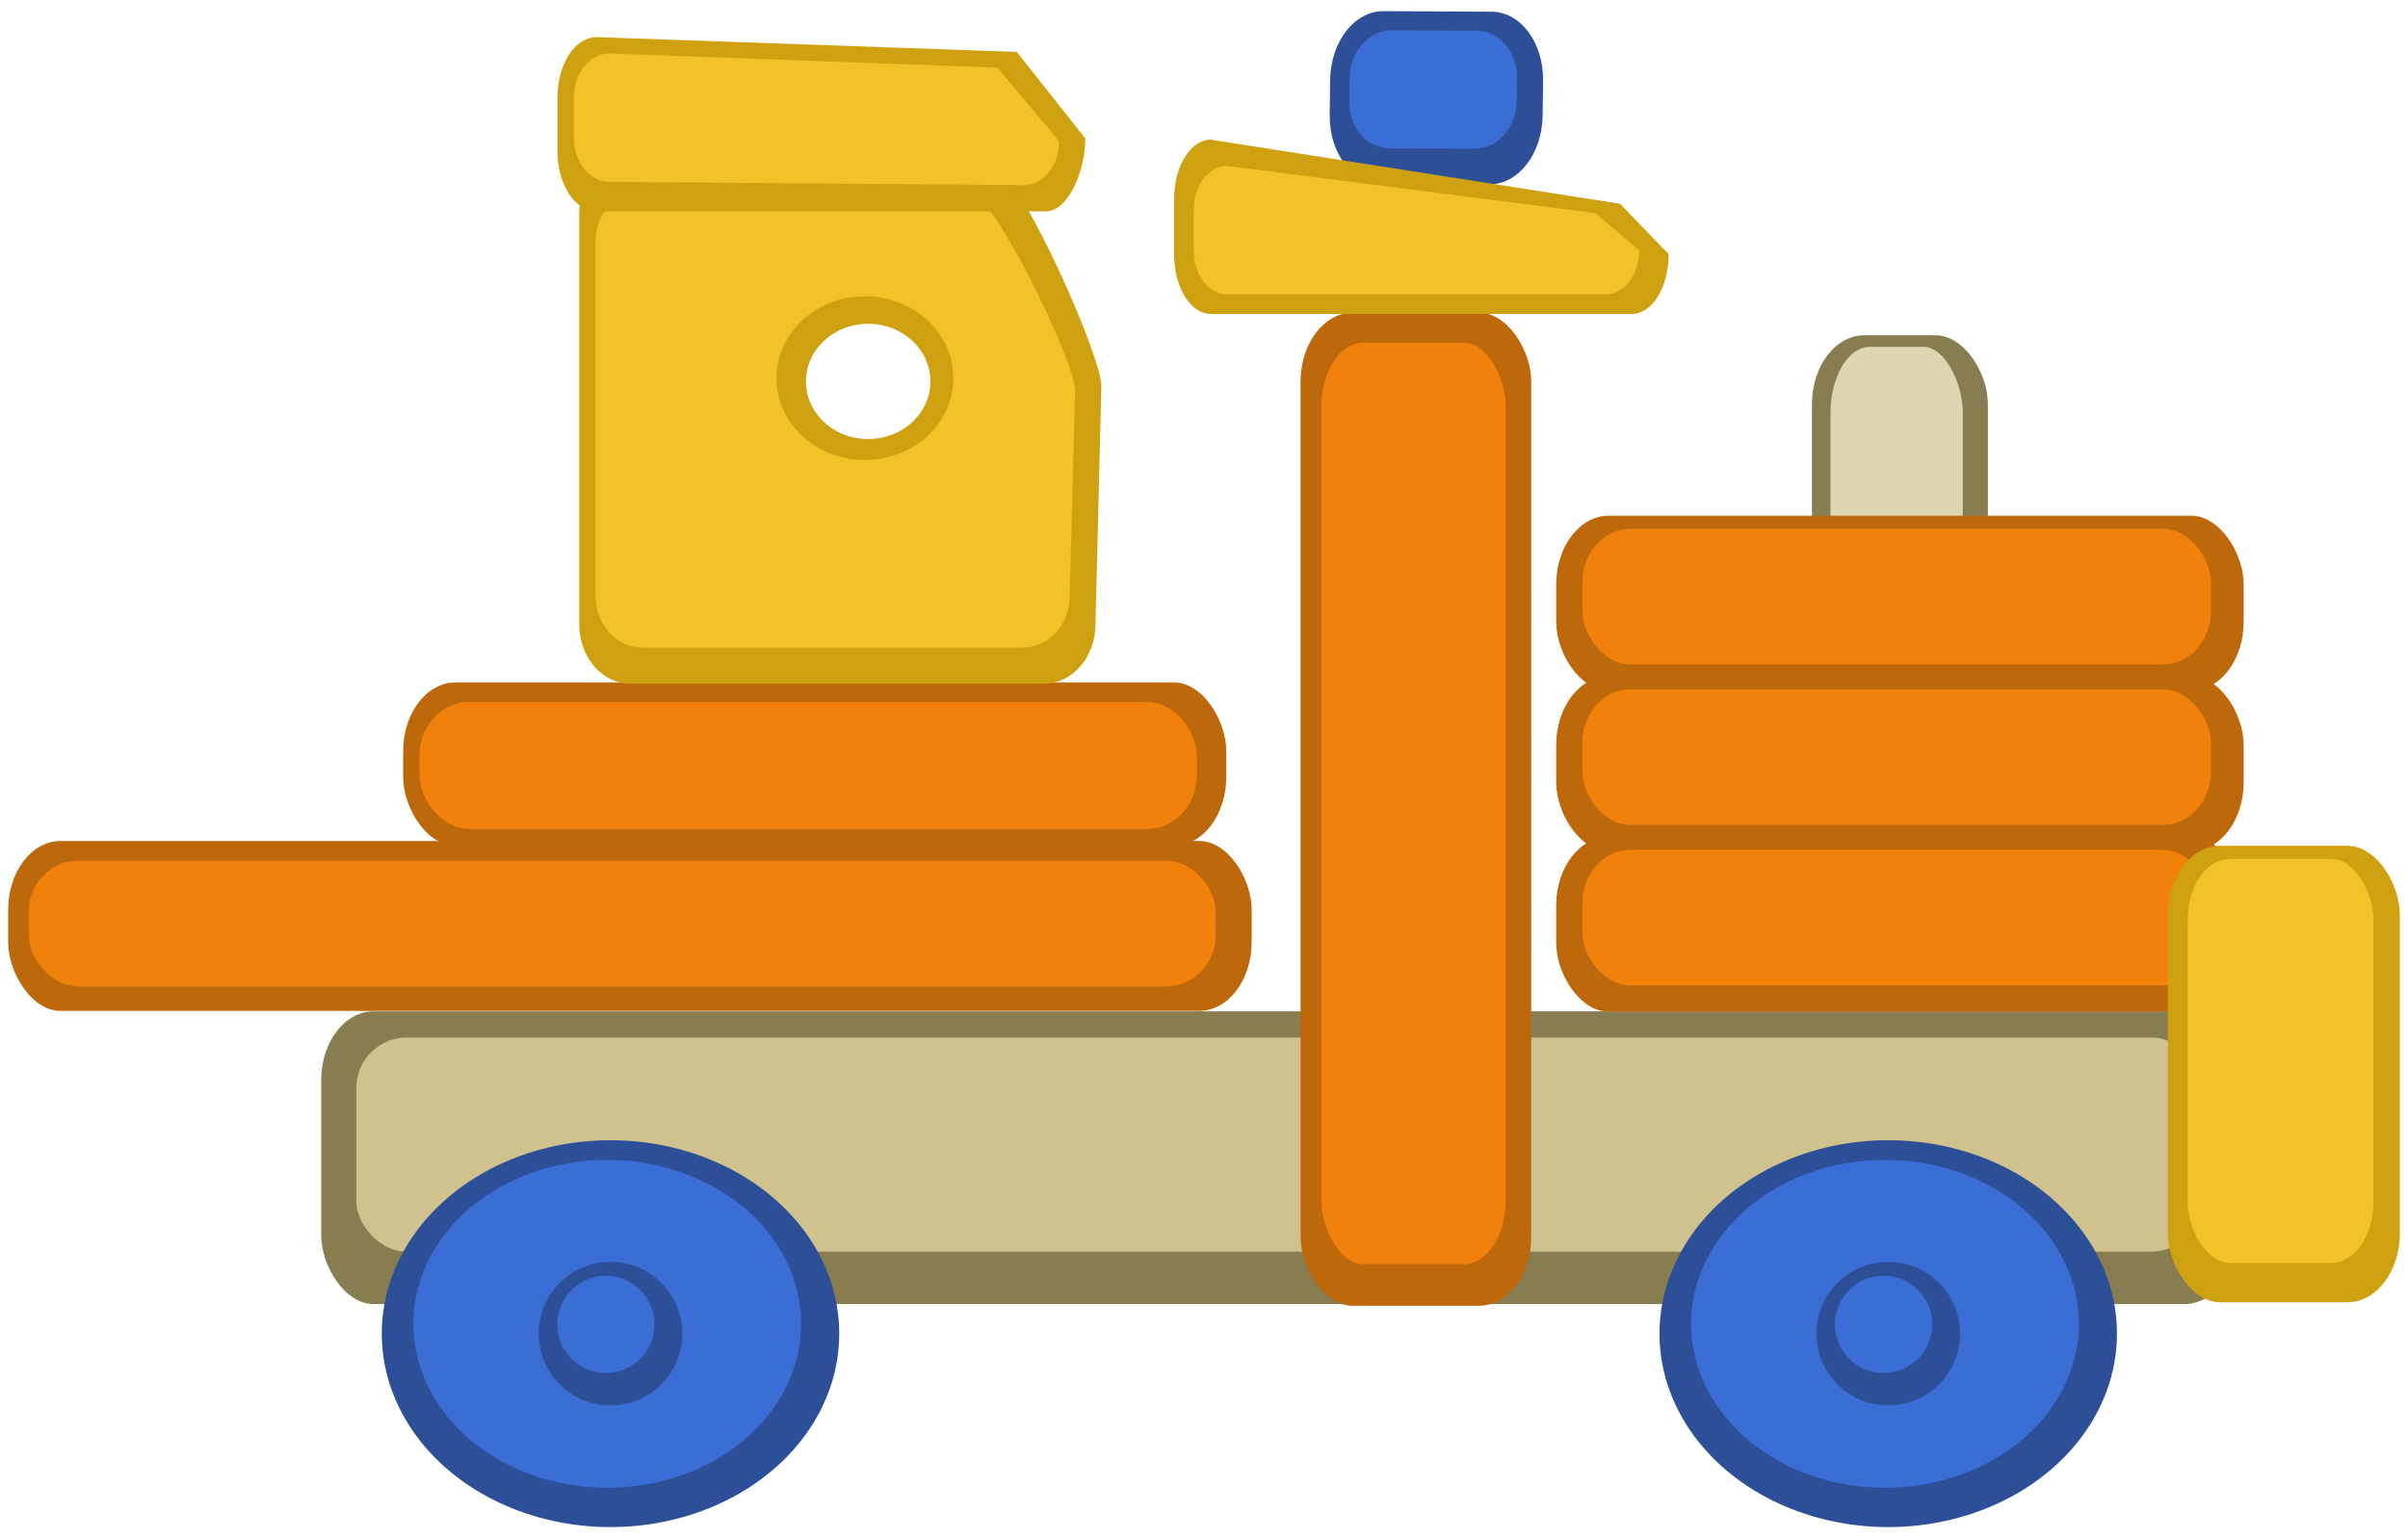 <?xml version="1.0" encoding="UTF-8" standalone="no"?>
<!-- Created with Inkscape (http://www.inkscape.org/) -->

<svg
   xmlns:dc="http://purl.org/dc/elements/1.1/"
   xmlns:cc="http://creativecommons.org/ns#"
   xmlns:rdf="http://www.w3.org/1999/02/22-rdf-syntax-ns#"
   xmlns:svg="http://www.w3.org/2000/svg"
   xmlns="http://www.w3.org/2000/svg"
   xmlns:sodipodi="http://sodipodi.sourceforge.net/DTD/sodipodi-0.dtd"
   xmlns:inkscape="http://www.inkscape.org/namespaces/inkscape"
   width="180"
   height="115"
   viewBox="0 0 180 115"
   id="svg4168"
   version="1.1"
   inkscape:version="0.91 r13725"
   sodipodi:docname="crane_only.svg">
  <defs
     id="defs4170" />
  <sodipodi:namedview
     id="base"
     pagecolor="#dbdbdb"
     bordercolor="#666666"
     borderopacity="1.0"
     inkscape:pageopacity="0"
     inkscape:pageshadow="2"
     inkscape:zoom="1.979899"
     inkscape:cx="53.418702"
     inkscape:cy="196.15646"
     inkscape:document-units="px"
     inkscape:current-layer="layer1"
     showgrid="false"
     units="px"
     inkscape:window-width="1884"
     inkscape:window-height="1051"
     inkscape:window-x="0"
     inkscape:window-y="0"
     inkscape:window-maximized="1" />
  <g
     inkscape:label="Calque 1"
     inkscape:groupmode="layer"
     id="layer1"
     transform="translate(0,-937.362)">
    <rect
       style="color:#000000;display:inline;overflow:visible;visibility:visible;opacity:1;fill:#887d50;fill-opacity:1;fill-rule:nonzero;stroke:none;stroke-width:1.932;stroke-linecap:round;stroke-linejoin:round;stroke-miterlimit:4;stroke-dasharray:none;stroke-dashoffset:0;stroke-opacity:1;marker:none;marker-start:none;marker-mid:none;marker-end:none"
       id="rect4997"
       width="143.202"
       height="21.885"
       x="24.01"
       y="1012.97"
       rx="3.921"
       ry="5.149" />
    <rect
       style="color:#000000;display:inline;overflow:visible;visibility:visible;opacity:1;fill:#cfc28f;fill-opacity:1;fill-rule:nonzero;stroke:none;stroke-width:1.932;stroke-linecap:round;stroke-linejoin:round;stroke-miterlimit:4;stroke-dasharray:none;stroke-dashoffset:0;stroke-opacity:1;marker:none;marker-start:none;marker-mid:none;marker-end:none"
       id="rect4997-3"
       width="137.954"
       height="16.008"
       x="26.634"
       y="1014.928"
       rx="3.777"
       ry="3.766" />
    <path
       inkscape:connector-curvature="0"
       id="path4993"
       d="m 62.733,1037.069 a 17.097,14.46 0 0 1 -17.097,14.46 17.097,14.46 0 0 1 -17.097,-14.46 17.097,14.46 0 0 1 17.097,-14.46 17.097,14.46 0 0 1 17.097,14.46 z"
       style="color:#000000;display:inline;overflow:visible;visibility:visible;opacity:1;fill:#2c4f97;fill-opacity:1;fill-rule:nonzero;stroke:none;stroke-width:1.563;stroke-linecap:round;stroke-linejoin:round;stroke-miterlimit:4;stroke-dasharray:none;stroke-dashoffset:0;stroke-opacity:1;marker:none;marker-start:none;marker-mid:none;marker-end:none" />
    <rect
       style="color:#000000;display:inline;overflow:visible;visibility:visible;opacity:1;fill:#be680c;fill-opacity:1;fill-rule:nonzero;stroke:none;stroke-width:1.932;stroke-linecap:round;stroke-linejoin:round;stroke-miterlimit:4;stroke-dasharray:none;stroke-dashoffset:0;stroke-opacity:1;marker:none;marker-start:none;marker-mid:none;marker-end:none"
       id="rect6453"
       width="17.243"
       height="74.252"
       x="97.218"
       y="960.733"
       rx="3.921"
       ry="5.149" />
    <rect
       style="color:#000000;display:inline;overflow:visible;visibility:visible;opacity:1;fill:#be680c;fill-opacity:1;fill-rule:nonzero;stroke:none;stroke-width:1.932;stroke-linecap:round;stroke-linejoin:round;stroke-miterlimit:4;stroke-dasharray:none;stroke-dashoffset:0;stroke-opacity:1;marker:none;marker-start:none;marker-mid:none;marker-end:none"
       id="rect7196"
       width="61.53"
       height="12.214"
       x="30.135"
       y="988.38"
       rx="3.921"
       ry="5.149" />
    <rect
       style="color:#000000;display:inline;overflow:visible;visibility:visible;opacity:1;fill:#be680c;fill-opacity:1;fill-rule:nonzero;stroke:none;stroke-width:1.932;stroke-linecap:round;stroke-linejoin:round;stroke-miterlimit:4;stroke-dasharray:none;stroke-dashoffset:0;stroke-opacity:1;marker:none;marker-start:none;marker-mid:none;marker-end:none"
       id="rect5725"
       width="92.955"
       height="12.703"
       x="0.61"
       y="1000.235"
       rx="3.921"
       ry="5.149" />
    <rect
       style="color:#000000;display:inline;overflow:visible;visibility:visible;opacity:1;fill:#887d50;fill-opacity:1;fill-rule:nonzero;stroke:none;stroke-width:1.932;stroke-linecap:round;stroke-linejoin:round;stroke-miterlimit:4;stroke-dasharray:none;stroke-dashoffset:0;stroke-opacity:1;marker:none;marker-start:none;marker-mid:none;marker-end:none"
       id="rect6459"
       width="13.151"
       height="46.285"
       x="135.446"
       y="962.426"
       rx="3.921"
       ry="5.149" />
    <rect
       style="color:#000000;display:inline;overflow:visible;visibility:visible;opacity:1;fill:#ded5b1;fill-opacity:1;fill-rule:nonzero;stroke:none;stroke-width:1.932;stroke-linecap:round;stroke-linejoin:round;stroke-miterlimit:4;stroke-dasharray:none;stroke-dashoffset:0;stroke-opacity:1;marker:none;marker-start:none;marker-mid:none;marker-end:none"
       id="rect6459-1"
       width="9.891"
       height="44.554"
       x="136.831"
       y="963.292"
       rx="2.949"
       ry="4.956" />
    <rect
       style="color:#000000;display:inline;overflow:visible;visibility:visible;opacity:1;fill:#be680c;fill-opacity:1;fill-rule:nonzero;stroke:none;stroke-width:1.932;stroke-linecap:round;stroke-linejoin:round;stroke-miterlimit:4;stroke-dasharray:none;stroke-dashoffset:0;stroke-opacity:1;marker:none;marker-start:none;marker-mid:none;marker-end:none"
       id="rect6457"
       width="51.393"
       height="13.074"
       x="116.325"
       y="975.92"
       rx="3.921"
       ry="5.149" />
    <path
       inkscape:connector-curvature="0"
       id="rect7191"
       d="m 103.42,938.196 8.076,0.04 c 2.172,0.011 3.89,2.315 3.851,5.168 l -0.035,2.612 c -0.038,2.852 -1.818,5.14 -3.99,5.129 l -8.076,-0.04 c -2.172,-0.011 -3.89,-2.315 -3.851,-5.168 l 0.035,-2.612 c 0.038,-2.852 1.818,-5.14 3.99,-5.129 z"
       style="color:#000000;display:inline;overflow:visible;visibility:visible;opacity:1;fill:#2c4f97;fill-opacity:1;fill-rule:nonzero;stroke:none;stroke-width:1.932;stroke-linecap:round;stroke-linejoin:round;stroke-miterlimit:4;stroke-dasharray:none;stroke-dashoffset:0;stroke-opacity:1;marker:none;marker-start:none;marker-mid:none;marker-end:none" />
    <path
       inkscape:connector-curvature="0"
       style="color:#000000;display:inline;overflow:visible;visibility:visible;fill:#cea111;fill-opacity:1;fill-rule:nonzero;stroke:none;stroke-width:1.932;stroke-linecap:round;stroke-linejoin:round;stroke-miterlimit:4;stroke-dasharray:none;stroke-dashoffset:0;stroke-opacity:1;marker:none;marker-start:none;marker-mid:none;marker-end:none"
       d="m 90.507,947.805 30.588,4.79 3.637,3.765 c 0,2.478 -1.225,4.472 -2.746,4.472 l -31.479,0 c -1.521,0 -2.746,-1.995 -2.746,-4.472 l 0,-4.082 c 0,-2.478 1.225,-4.472 2.746,-4.472 z"
       id="rect6463" />
    <path
       inkscape:connector-curvature="0"
       id="rect7928"
       d="m 73.479,948.84 -26.371,0.035 c -2.116,0 -3.809,1.989 -3.809,4.467 l 0,30.662 c 0,2.478 1.692,4.469 3.809,4.469 l 30.943,0 c 2.116,0 3.836,-1.991 3.836,-4.469 l 0.441,-17.752 c 0,-2.478 -6.733,-17.412 -8.85,-17.412 z m -8.582,12.73 a 4.652,4.308 0 0 1 4.652,4.307 4.652,4.308 0 0 1 -4.652,4.309 4.652,4.308 0 0 1 -4.652,-4.309 4.652,4.308 0 0 1 4.652,-4.307 z"
       style="color:#000000;display:inline;overflow:visible;visibility:visible;fill:#cea111;fill-opacity:1;fill-rule:nonzero;stroke:none;stroke-width:1.932;stroke-linecap:round;stroke-linejoin:round;stroke-miterlimit:4;stroke-dasharray:none;stroke-dashoffset:0;stroke-opacity:1;marker:none;marker-start:none;marker-mid:none;marker-end:none" />
    <path
       sodipodi:nodetypes="ccsssscccccccc"
       inkscape:connector-curvature="0"
       id="rect7928-2"
       d="m 72.242,951.534 -24.221,0.029 c -1.944,0 -3.5,1.72 -3.5,3.861 l 0,26.494 c 0,2.141 1.556,3.861 3.5,3.861 l 28.418,0 c 1.944,0 3.523,-1.72 3.523,-3.861 l 0.406,-15.338 c 0,-2.141 -6.183,-15.047 -8.127,-15.047 z m -7.591,7.978 c 3.651,-2e-4 6.611,2.74 6.611,6.121 -8.8e-5,3.381 -2.96,6.121 -6.611,6.121 -3.651,2e-4 -6.611,-2.74 -6.611,-6.121 8.8e-5,-3.381 2.96,-6.121 6.611,-6.121 z"
       style="color:#000000;display:inline;overflow:visible;visibility:visible;fill:#f2c228;fill-opacity:1;fill-rule:nonzero;stroke:none;stroke-width:1.932;stroke-linecap:round;stroke-linejoin:round;stroke-miterlimit:4;stroke-dasharray:none;stroke-dashoffset:0;stroke-opacity:1;marker:none;marker-start:none;marker-mid:none;marker-end:none" />
    <path
       sodipodi:nodetypes="cccssssc"
       inkscape:connector-curvature="0"
       style="color:#000000;display:inline;overflow:visible;visibility:visible;fill:#cea111;fill-opacity:1;fill-rule:nonzero;stroke:none;stroke-width:1.932;stroke-linecap:round;stroke-linejoin:round;stroke-miterlimit:4;stroke-dasharray:none;stroke-dashoffset:0;stroke-opacity:1;marker:none;marker-start:none;marker-mid:none;marker-end:none"
       d="m 44.607,940.137 31.4,1.105 5.121,6.47 c 0,2.478 -1.307,5.452 -2.93,5.452 l -33.591,0 c -1.623,0 -2.93,-1.995 -2.93,-4.472 l 0,-4.082 c 0,-2.478 1.307,-4.472 2.93,-4.472 z"
       id="path11566" />
    <path
       inkscape:connector-curvature="0"
       id="path4993-3"
       d="m 59.882,1036.334 a 14.491,12.256 0 0 1 -14.491,12.256 14.491,12.256 0 0 1 -14.491,-12.256 14.491,12.256 0 0 1 14.491,-12.256 14.491,12.256 0 0 1 14.491,12.256 z"
       style="color:#000000;display:inline;overflow:visible;visibility:visible;opacity:1;fill:#3b6dd6;fill-opacity:1;fill-rule:nonzero;stroke:none;stroke-width:1.563;stroke-linecap:round;stroke-linejoin:round;stroke-miterlimit:4;stroke-dasharray:none;stroke-dashoffset:0;stroke-opacity:1;marker:none;marker-start:none;marker-mid:none;marker-end:none" />
    <path
       inkscape:connector-curvature="0"
       id="path4993-6"
       d="m 158.243,1037.069 a 17.097,14.46 0 0 1 -17.097,14.46 17.097,14.46 0 0 1 -17.097,-14.46 17.097,14.46 0 0 1 17.097,-14.46 17.097,14.46 0 0 1 17.097,14.46 z"
       style="color:#000000;display:inline;overflow:visible;visibility:visible;opacity:1;fill:#2c4f97;fill-opacity:1;fill-rule:nonzero;stroke:none;stroke-width:1.563;stroke-linecap:round;stroke-linejoin:round;stroke-miterlimit:4;stroke-dasharray:none;stroke-dashoffset:0;stroke-opacity:1;marker:none;marker-start:none;marker-mid:none;marker-end:none" />
    <path
       inkscape:connector-curvature="0"
       id="path4993-3-7"
       d="m 155.393,1036.334 a 14.491,12.256 0 0 1 -14.491,12.256 14.491,12.256 0 0 1 -14.491,-12.256 14.491,12.256 0 0 1 14.491,-12.256 14.491,12.256 0 0 1 14.491,12.256 z"
       style="color:#000000;display:inline;overflow:visible;visibility:visible;opacity:1;fill:#3b6dd6;fill-opacity:1;fill-rule:nonzero;stroke:none;stroke-width:1.563;stroke-linecap:round;stroke-linejoin:round;stroke-miterlimit:4;stroke-dasharray:none;stroke-dashoffset:0;stroke-opacity:1;marker:none;marker-start:none;marker-mid:none;marker-end:none" />
    <rect
       style="color:#000000;display:inline;overflow:visible;visibility:visible;opacity:1;fill:#be680c;fill-opacity:1;fill-rule:nonzero;stroke:none;stroke-width:1.932;stroke-linecap:round;stroke-linejoin:round;stroke-miterlimit:4;stroke-dasharray:none;stroke-dashoffset:0;stroke-opacity:1;marker:none;marker-start:none;marker-mid:none;marker-end:none"
       id="rect6457-9-6"
       width="51.393"
       height="13.074"
       x="116.325"
       y="999.92"
       rx="3.921"
       ry="5.149" />
    <rect
       style="color:#000000;display:inline;overflow:visible;visibility:visible;opacity:1;fill:#be680c;fill-opacity:1;fill-rule:nonzero;stroke:none;stroke-width:1.932;stroke-linecap:round;stroke-linejoin:round;stroke-miterlimit:4;stroke-dasharray:none;stroke-dashoffset:0;stroke-opacity:1;marker:none;marker-start:none;marker-mid:none;marker-end:none"
       id="rect6457-9"
       width="51.393"
       height="13.074"
       x="116.325"
       y="987.92"
       rx="3.921"
       ry="5.149" />
    <rect
       style="color:#000000;display:inline;overflow:visible;visibility:visible;opacity:1;fill:#f1810a;fill-opacity:1;fill-rule:nonzero;stroke:none;stroke-width:1.932;stroke-linecap:round;stroke-linejoin:round;stroke-miterlimit:4;stroke-dasharray:none;stroke-dashoffset:0;stroke-opacity:1;marker:none;marker-start:none;marker-mid:none;marker-end:none"
       id="rect6457-0-3-0"
       width="46.985"
       height="10.136"
       x="118.284"
       y="1000.9"
       rx="3.584"
       ry="3.992" />
    <rect
       style="color:#000000;display:inline;overflow:visible;visibility:visible;opacity:1;fill:#cea111;fill-opacity:1;fill-rule:nonzero;stroke:none;stroke-width:2.269;stroke-linecap:round;stroke-linejoin:round;stroke-miterlimit:4;stroke-dasharray:none;stroke-dashoffset:0;stroke-opacity:1;marker:none;marker-start:none;marker-mid:none;marker-end:none"
       id="rect6461"
       width="17.342"
       height="34.13"
       x="162.048"
       y="1000.594"
       rx="3.921"
       ry="5.149" />
    <rect
       style="color:#000000;display:inline;overflow:visible;visibility:visible;opacity:1;fill:#f1810a;fill-opacity:1;fill-rule:nonzero;stroke:none;stroke-width:1.932;stroke-linecap:round;stroke-linejoin:round;stroke-miterlimit:4;stroke-dasharray:none;stroke-dashoffset:0;stroke-opacity:1;marker:none;marker-start:none;marker-mid:none;marker-end:none"
       id="rect6457-0-3"
       width="46.985"
       height="10.136"
       x="118.284"
       y="988.9"
       rx="3.584"
       ry="3.992" />
    <rect
       style="color:#000000;display:inline;overflow:visible;visibility:visible;opacity:1;fill:#f2c228;fill-opacity:1;fill-rule:nonzero;stroke:none;stroke-width:2.269;stroke-linecap:round;stroke-linejoin:round;stroke-miterlimit:4;stroke-dasharray:none;stroke-dashoffset:0;stroke-opacity:1;marker:none;marker-start:none;marker-mid:none;marker-end:none"
       id="rect6461-5"
       width="13.882"
       height="30.212"
       x="163.533"
       y="1001.573"
       rx="3.138"
       ry="4.558" />
    <path
       sodipodi:nodetypes="cccssssc"
       style="color:#000000;display:inline;overflow:visible;visibility:visible;fill:#f2c228;fill-opacity:1;fill-rule:nonzero;stroke:none;stroke-width:1.932;stroke-linecap:round;stroke-linejoin:round;stroke-miterlimit:4;stroke-dasharray:none;stroke-dashoffset:0;stroke-opacity:1;marker:none;marker-start:none;marker-mid:none;marker-end:none"
       d="m 45.54,941.361 29.016,1.059 4.612,5.489 c 0,1.826 -1.177,3.307 -2.639,3.295 l -30.99,-0.245 c -1.462,-0.011 -2.639,-1.47 -2.639,-3.295 l 0,-3.008 c 0,-1.826 1.177,-3.295 2.639,-3.295 z"
       id="path11566-5"
       inkscape:connector-curvature="0" />
    <path
       id="rect7191-6"
       d="m 104.025,939.633 6.341,0.027 c 1.705,0.007 3.054,1.582 3.024,3.532 l -0.028,1.785 c -0.03,1.949 -1.427,3.513 -3.132,3.506 l -6.341,-0.027 c -1.705,-0.007 -3.054,-1.582 -3.024,-3.532 l 0.028,-1.785 c 0.03,-1.949 1.427,-3.513 3.132,-3.506 z"
       style="color:#000000;display:inline;overflow:visible;visibility:visible;opacity:1;fill:#3b6dd6;fill-opacity:1;fill-rule:nonzero;stroke:none;stroke-width:1.932;stroke-linecap:round;stroke-linejoin:round;stroke-miterlimit:4;stroke-dasharray:none;stroke-dashoffset:0;stroke-opacity:1;marker:none;marker-start:none;marker-mid:none;marker-end:none"
       inkscape:connector-curvature="0" />
    <rect
       style="color:#000000;display:inline;overflow:visible;visibility:visible;opacity:1;fill:#f1810a;fill-opacity:1;fill-rule:nonzero;stroke:none;stroke-width:1.932;stroke-linecap:round;stroke-linejoin:round;stroke-miterlimit:4;stroke-dasharray:none;stroke-dashoffset:0;stroke-opacity:1;marker:none;marker-start:none;marker-mid:none;marker-end:none"
       id="rect6453-9"
       width="13.78"
       height="68.885"
       x="98.776"
       y="962.983"
       rx="3.133"
       ry="4.777" />
    <rect
       style="color:#000000;display:inline;overflow:visible;visibility:visible;opacity:1;fill:#f1810a;fill-opacity:1;fill-rule:nonzero;stroke:none;stroke-width:1.932;stroke-linecap:round;stroke-linejoin:round;stroke-miterlimit:4;stroke-dasharray:none;stroke-dashoffset:0;stroke-opacity:1;marker:none;marker-start:none;marker-mid:none;marker-end:none"
       id="rect5725-2"
       width="88.721"
       height="9.407"
       x="2.151"
       y="1001.704"
       rx="3.742"
       ry="3.813" />
    <rect
       style="color:#000000;display:inline;overflow:visible;visibility:visible;opacity:1;fill:#f1810a;fill-opacity:1;fill-rule:nonzero;stroke:none;stroke-width:1.932;stroke-linecap:round;stroke-linejoin:round;stroke-miterlimit:4;stroke-dasharray:none;stroke-dashoffset:0;stroke-opacity:1;marker:none;marker-start:none;marker-mid:none;marker-end:none"
       id="rect7196-7"
       width="58.102"
       height="9.478"
       x="31.359"
       y="989.85"
       rx="3.702"
       ry="3.996" />
    <rect
       style="color:#000000;display:inline;overflow:visible;visibility:visible;opacity:1;fill:#f1810a;fill-opacity:1;fill-rule:nonzero;stroke:none;stroke-width:1.932;stroke-linecap:round;stroke-linejoin:round;stroke-miterlimit:4;stroke-dasharray:none;stroke-dashoffset:0;stroke-opacity:1;marker:none;marker-start:none;marker-mid:none;marker-end:none"
       id="rect6457-0"
       width="46.985"
       height="10.136"
       x="118.284"
       y="976.9"
       rx="3.584"
       ry="3.992" />
    <path
       style="color:#000000;display:inline;overflow:visible;visibility:visible;fill:#f2c228;fill-opacity:1;fill-rule:nonzero;stroke:none;stroke-width:1.932;stroke-linecap:round;stroke-linejoin:round;stroke-miterlimit:4;stroke-dasharray:none;stroke-dashoffset:0;stroke-opacity:1;marker:none;marker-start:none;marker-mid:none;marker-end:none"
       d="m 91.704,949.764 27.549,3.529 3.275,2.774 c 0,1.826 -1.103,3.295 -2.473,3.295 l -28.352,0 c -1.37,0 -2.473,-1.47 -2.473,-3.295 l 0,-3.008 c 0,-1.826 1.103,-3.295 2.473,-3.295 z"
       id="rect6463-6"
       inkscape:connector-curvature="0" />
    <g
       id="g6753"
       transform="translate(-340.892,547.707)">
      <circle
         r="5.367"
         cy="489.361"
         cx="386.528"
         id="path6736-2"
         style="color:#000000;clip-rule:nonzero;display:inline;overflow:visible;visibility:visible;opacity:1;isolation:auto;mix-blend-mode:normal;color-interpolation:sRGB;color-interpolation-filters:linearRGB;solid-color:#000000;solid-opacity:1;fill:#2c4f97;fill-opacity:1;fill-rule:evenodd;stroke:none;stroke-width:1.563;stroke-linecap:square;stroke-linejoin:miter;stroke-miterlimit:4;stroke-dasharray:none;stroke-dashoffset:0;stroke-opacity:1;marker:none;color-rendering:auto;image-rendering:auto;shape-rendering:auto;text-rendering:auto;enable-background:accumulate" />
      <circle
         r="3.636"
         cy="488.669"
         cx="386.181"
         id="path6736"
         style="color:#000000;clip-rule:nonzero;display:inline;overflow:visible;visibility:visible;opacity:1;isolation:auto;mix-blend-mode:normal;color-interpolation:sRGB;color-interpolation-filters:linearRGB;solid-color:#000000;solid-opacity:1;fill:#3b6dd6;fill-opacity:1;fill-rule:evenodd;stroke:none;stroke-width:1.563;stroke-linecap:square;stroke-linejoin:miter;stroke-miterlimit:4;stroke-dasharray:none;stroke-dashoffset:0;stroke-opacity:1;marker:none;color-rendering:auto;image-rendering:auto;shape-rendering:auto;text-rendering:auto;enable-background:accumulate" />
      <circle
         r="5.367"
         cy="489.361"
         cx="482.038"
         id="path6736-2-3"
         style="color:#000000;clip-rule:nonzero;display:inline;overflow:visible;visibility:visible;opacity:1;isolation:auto;mix-blend-mode:normal;color-interpolation:sRGB;color-interpolation-filters:linearRGB;solid-color:#000000;solid-opacity:1;fill:#2c4f97;fill-opacity:1;fill-rule:evenodd;stroke:none;stroke-width:1.563;stroke-linecap:square;stroke-linejoin:miter;stroke-miterlimit:4;stroke-dasharray:none;stroke-dashoffset:0;stroke-opacity:1;marker:none;color-rendering:auto;image-rendering:auto;shape-rendering:auto;text-rendering:auto;enable-background:accumulate" />
      <circle
         r="3.636"
         cy="488.669"
         cx="481.692"
         id="path6736-6"
         style="color:#000000;clip-rule:nonzero;display:inline;overflow:visible;visibility:visible;opacity:1;isolation:auto;mix-blend-mode:normal;color-interpolation:sRGB;color-interpolation-filters:linearRGB;solid-color:#000000;solid-opacity:1;fill:#3b6dd6;fill-opacity:1;fill-rule:evenodd;stroke:none;stroke-width:1.563;stroke-linecap:square;stroke-linejoin:miter;stroke-miterlimit:4;stroke-dasharray:none;stroke-dashoffset:0;stroke-opacity:1;marker:none;color-rendering:auto;image-rendering:auto;shape-rendering:auto;text-rendering:auto;enable-background:accumulate" />
    </g>
  </g>
</svg>
